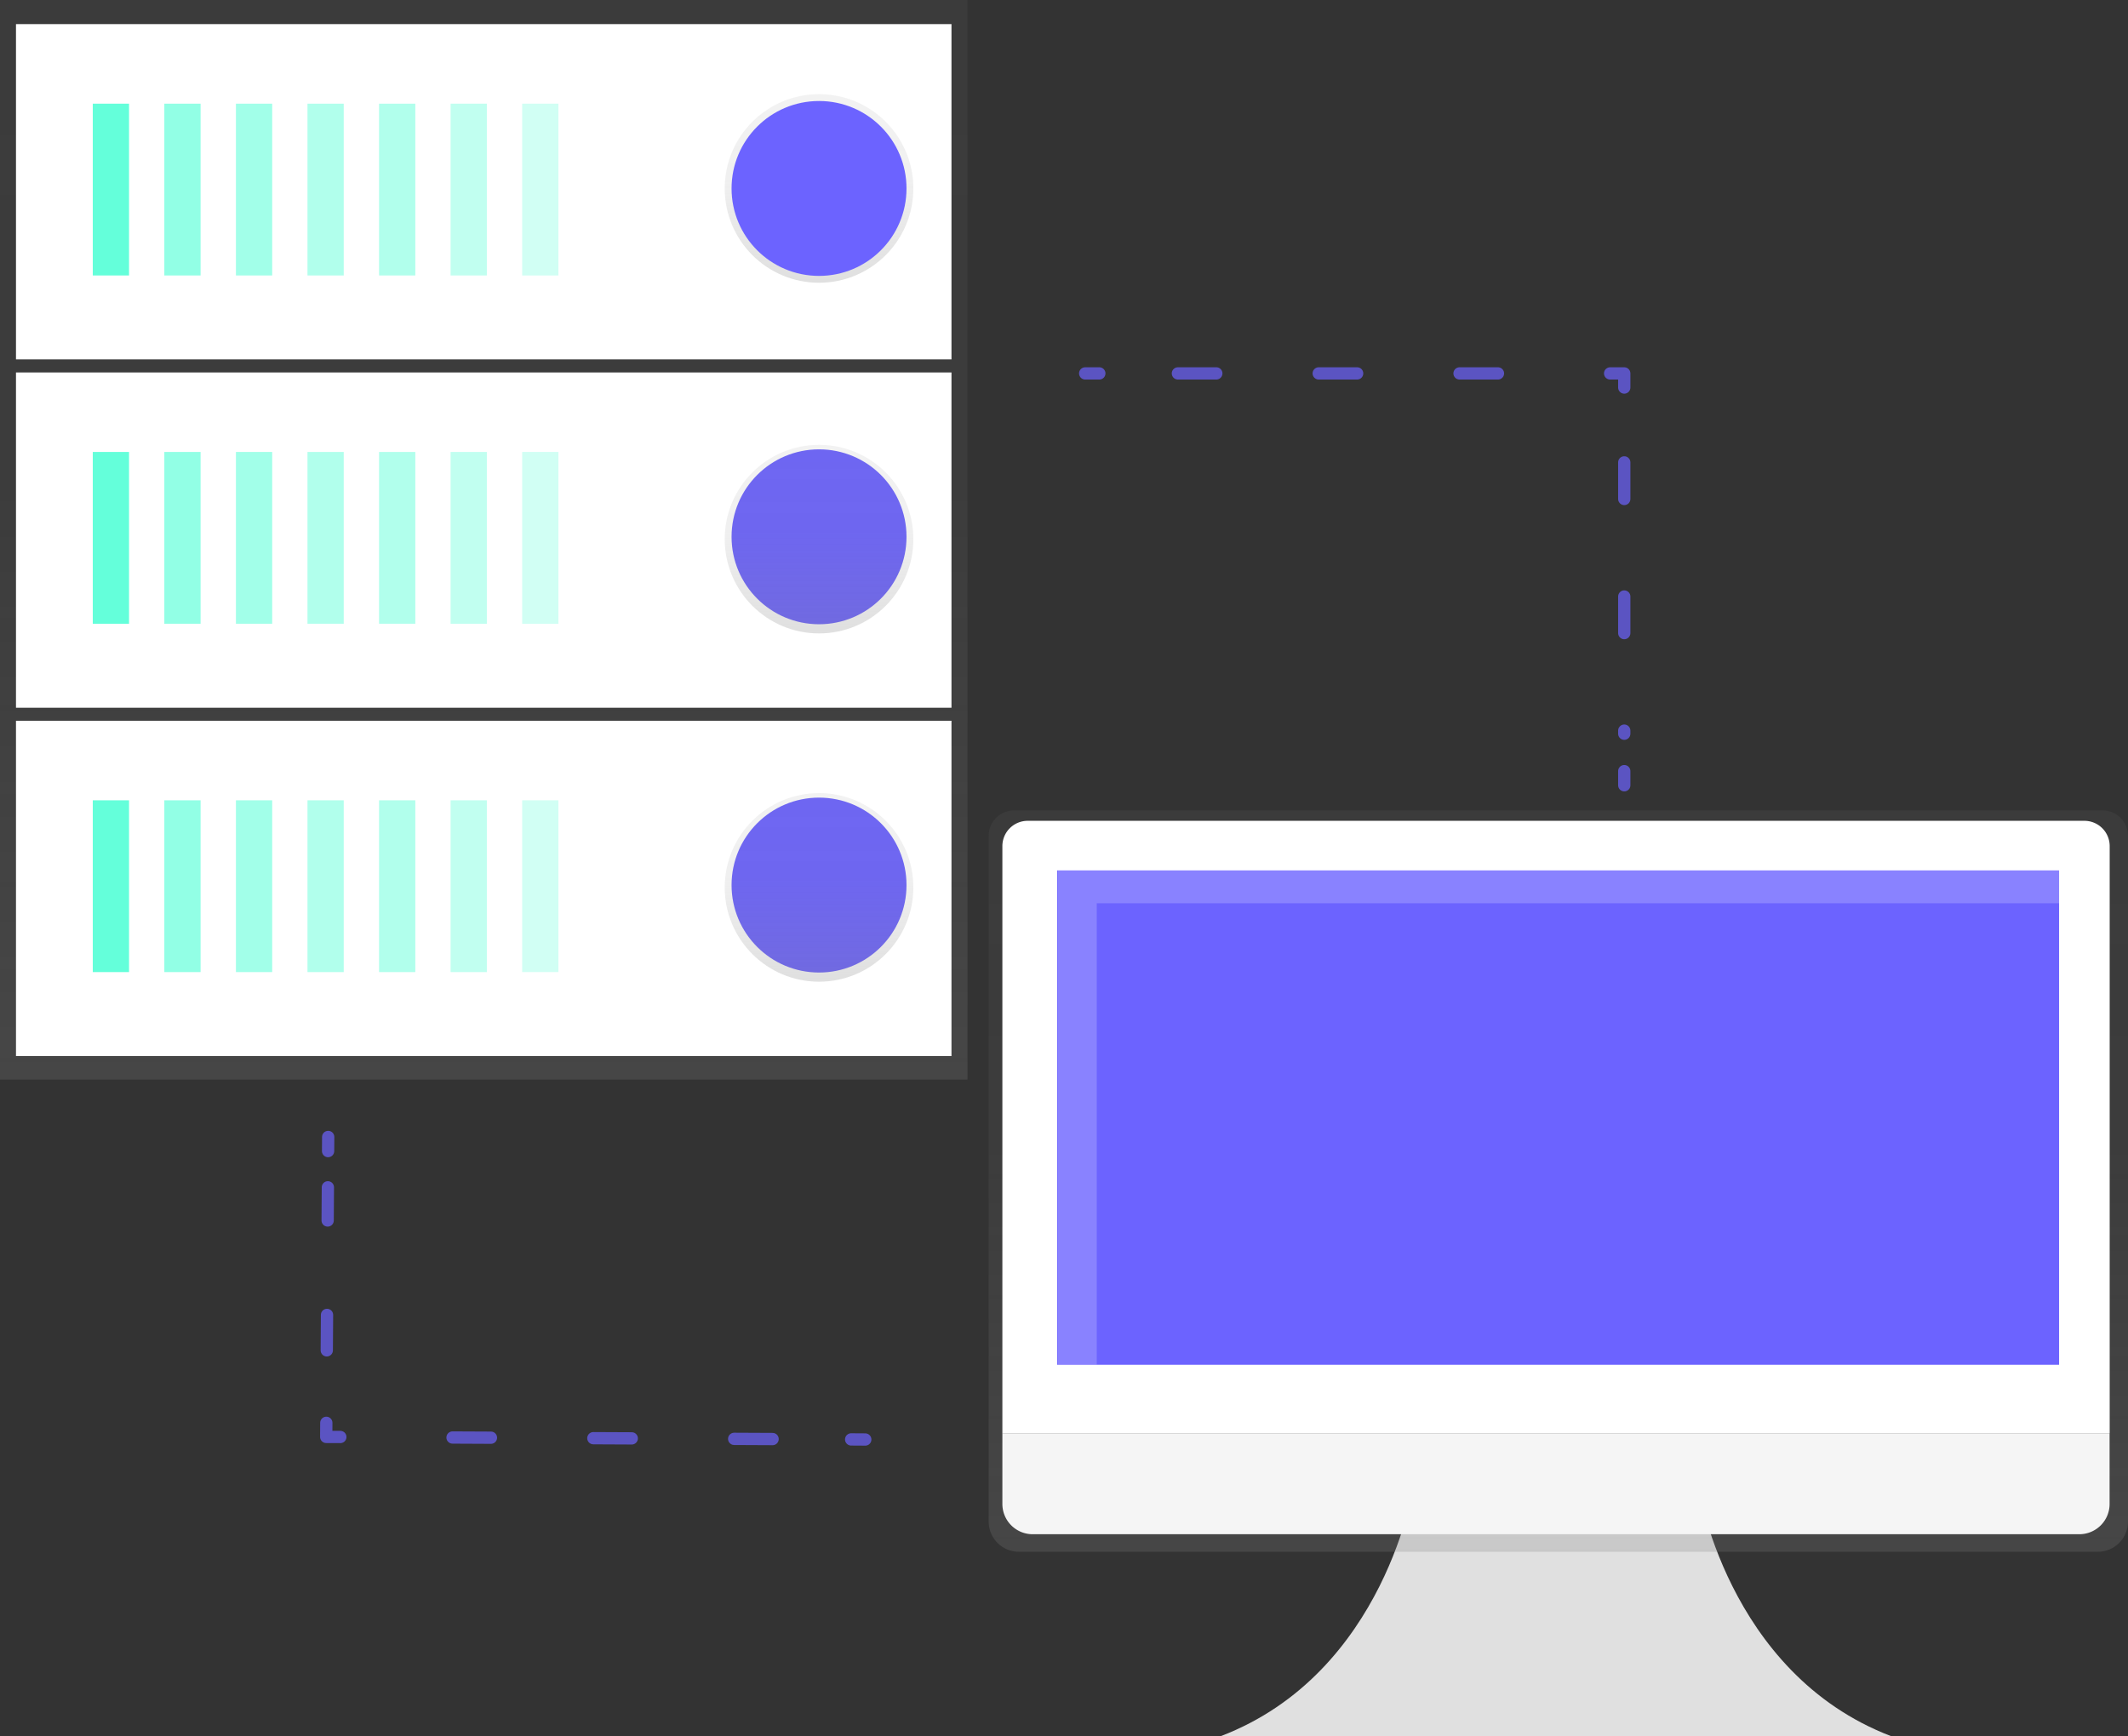 <svg xmlns="http://www.w3.org/2000/svg" xmlns:xlink="http://www.w3.org/1999/xlink" viewBox="0 0 693.61 566.07"><rect x="0" y="0" width="693.61" height="566.07" fill="#333333" stroke="none"/><defs><style>.cls-1{fill:url(#linear-gradient);}.cls-2,.cls-20{fill:#fff;}.cls-3{fill:#64ffda;}.cls-4{opacity:0.7;}.cls-5{opacity:0.6;}.cls-6{opacity:0.5;}.cls-7{opacity:0.4;}.cls-8{opacity:0.3;}.cls-9{fill:#6c63ff;}.cls-10{fill:url(#linear-gradient-2);}.cls-11{fill:url(#linear-gradient-3);}.cls-12{fill:url(#linear-gradient-4);}.cls-13,.cls-14,.cls-15,.cls-16{fill:none;stroke:#6c63ff;stroke-linecap:round;stroke-linejoin:round;stroke-width:4px;}.cls-14{stroke-dasharray:12.52 33.38;}.cls-15{stroke-dasharray:11.93 31.8;}.cls-16{stroke-dasharray:11.55 30.79;}.cls-17{fill:#e0e0e0;}.cls-18{fill:url(#linear-gradient-5);}.cls-19{fill:#f5f5f5;}.cls-20{opacity:0.2;isolation:isolate;}</style><linearGradient id="linear-gradient" x1="157.67" y1="230.23" x2="157.67" y2="582.19" gradientTransform="matrix(1, 0, 0, -1, 0, 582.19)" gradientUnits="userSpaceOnUse"><stop offset="0" stop-color="gray" stop-opacity="0.25"/><stop offset="0.54" stop-color="gray" stop-opacity="0.12"/><stop offset="1" stop-color="gray" stop-opacity="0.1"/></linearGradient><linearGradient id="linear-gradient-2" x1="266.96" y1="490.01" x2="266.96" y2="551.48" xlink:href="#linear-gradient"/><linearGradient id="linear-gradient-3" x1="266.96" y1="375.69" x2="266.96" y2="437.16" xlink:href="#linear-gradient"/><linearGradient id="linear-gradient-4" x1="266.96" y1="262.13" x2="266.96" y2="323.6" xlink:href="#linear-gradient"/><linearGradient id="linear-gradient-5" x1="655.93" y1="3.65" x2="655.93" y2="245.34" gradientTransform="matrix(1, 0, 0, -1, -148, 509.57)" xlink:href="#linear-gradient"/></defs><title>Asset 1</title><g id="Layer_2" data-name="Layer 2"><g id="d208afe9-d246-44b1-9723-4e792280c828"><rect class="cls-1" width="315.35" height="351.96"/><rect class="cls-2" x="5.21" y="234.99" width="304.92" height="109.31"/><rect class="cls-3" x="30.24" y="260.92" width="11.82" height="56.01"/><g class="cls-4"><rect class="cls-3" x="53.56" y="260.92" width="11.82" height="56.01"/></g><g class="cls-5"><rect class="cls-3" x="76.9" y="260.92" width="11.82" height="56.01"/></g><g class="cls-6"><rect class="cls-3" x="100.22" y="260.92" width="11.82" height="56.01"/></g><g class="cls-6"><rect class="cls-3" x="123.55" y="260.92" width="11.82" height="56.01"/></g><g class="cls-7"><rect class="cls-3" x="146.87" y="260.92" width="11.82" height="56.01"/></g><g class="cls-8"><rect class="cls-3" x="170.2" y="260.92" width="11.82" height="56.01"/></g><circle class="cls-9" cx="266.96" cy="288.56" r="28.51"/><rect class="cls-2" x="5.21" y="121.43" width="304.92" height="109.31"/><rect class="cls-3" x="30.24" y="147.35" width="11.82" height="56.01"/><g class="cls-4"><rect class="cls-3" x="53.56" y="147.35" width="11.82" height="56.01"/></g><g class="cls-5"><rect class="cls-3" x="76.9" y="147.35" width="11.82" height="56.01"/></g><g class="cls-6"><rect class="cls-3" x="100.22" y="147.35" width="11.82" height="56.01"/></g><g class="cls-6"><rect class="cls-3" x="123.55" y="147.35" width="11.82" height="56.01"/></g><g class="cls-7"><rect class="cls-3" x="146.87" y="147.35" width="11.82" height="56.01"/></g><g class="cls-8"><rect class="cls-3" x="170.2" y="147.35" width="11.82" height="56.01"/></g><circle class="cls-9" cx="266.96" cy="175.01" r="28.51"/><rect class="cls-2" x="5.21" y="7.86" width="304.92" height="109.31"/><rect class="cls-3" x="30.24" y="33.8" width="11.82" height="56.01"/><g class="cls-4"><rect class="cls-3" x="53.56" y="33.8" width="11.82" height="56.01"/></g><g class="cls-5"><rect class="cls-3" x="76.9" y="33.8" width="11.82" height="56.01"/></g><g class="cls-6"><rect class="cls-3" x="100.22" y="33.8" width="11.82" height="56.01"/></g><g class="cls-6"><rect class="cls-3" x="123.55" y="33.8" width="11.82" height="56.01"/></g><g class="cls-7"><rect class="cls-3" x="146.87" y="33.8" width="11.82" height="56.01"/></g><g class="cls-8"><rect class="cls-3" x="170.2" y="33.8" width="11.82" height="56.01"/></g><circle class="cls-10" cx="266.96" cy="61.44" r="30.74"/><circle class="cls-11" cx="266.96" cy="175.77" r="30.74"/><circle class="cls-12" cx="266.96" cy="289.32" r="30.74"/><circle class="cls-9" cx="266.96" cy="61.44" r="28.51"/><g class="cls-4"><line class="cls-13" x1="353.71" y1="121.74" x2="358.32" y2="121.74"/><line class="cls-14" x1="383.93" y1="121.74" x2="512.01" y2="121.74"/><polyline class="cls-13" points="524.81 121.74 529.42 121.74 529.42 126.35"/><line class="cls-15" x1="529.42" y1="150.75" x2="529.42" y2="239.21"/><line class="cls-13" x1="529.42" y1="251.41" x2="529.42" y2="256.02"/></g><g class="cls-4"><line class="cls-13" x1="282.03" y1="469.32" x2="277.43" y2="469.29"/><line class="cls-14" x1="251.82" y1="469.17" x2="123.75" y2="468.56"/><polyline class="cls-13" points="110.93 468.5 106.33 468.48 106.36 463.88"/><line class="cls-16" x1="106.51" y1="440.25" x2="106.87" y2="387.1"/><line class="cls-13" x1="106.94" y1="375.29" x2="106.97" y2="370.68"/></g><path class="cls-17" d="M553.36,483.73s9.15,61.75,63.13,82.34H397.81c54-20.59,63.13-82.34,63.13-82.34Z"/><path class="cls-18" d="M685.37,264.23H330.5a8.26,8.26,0,0,0-8.25,8.25h0V496.06a9.86,9.86,0,0,0,9.87,9.86H683.75a9.85,9.85,0,0,0,9.86-9.86V272.48a8.25,8.25,0,0,0-8.24-8.25Z"/><path class="cls-2" d="M335,267.61h344.4a8.24,8.24,0,0,1,8.24,8.25h0V467.27H326.72V275.86a8.24,8.24,0,0,1,8.24-8.25Z"/><path class="cls-19" d="M677.75,500.2H336.59a9.87,9.87,0,0,1-9.87-9.87V467.27H687.61v23.06A9.86,9.86,0,0,1,677.75,500.2Z"/><rect class="cls-9" x="344.56" y="283.78" width="326.59" height="161.17"/><polygon class="cls-20" points="357.48 294.48 671.36 294.48 671.36 283.73 344.77 283.73 344.77 444.9 357.48 444.9 357.48 294.48"/></g></g></svg>